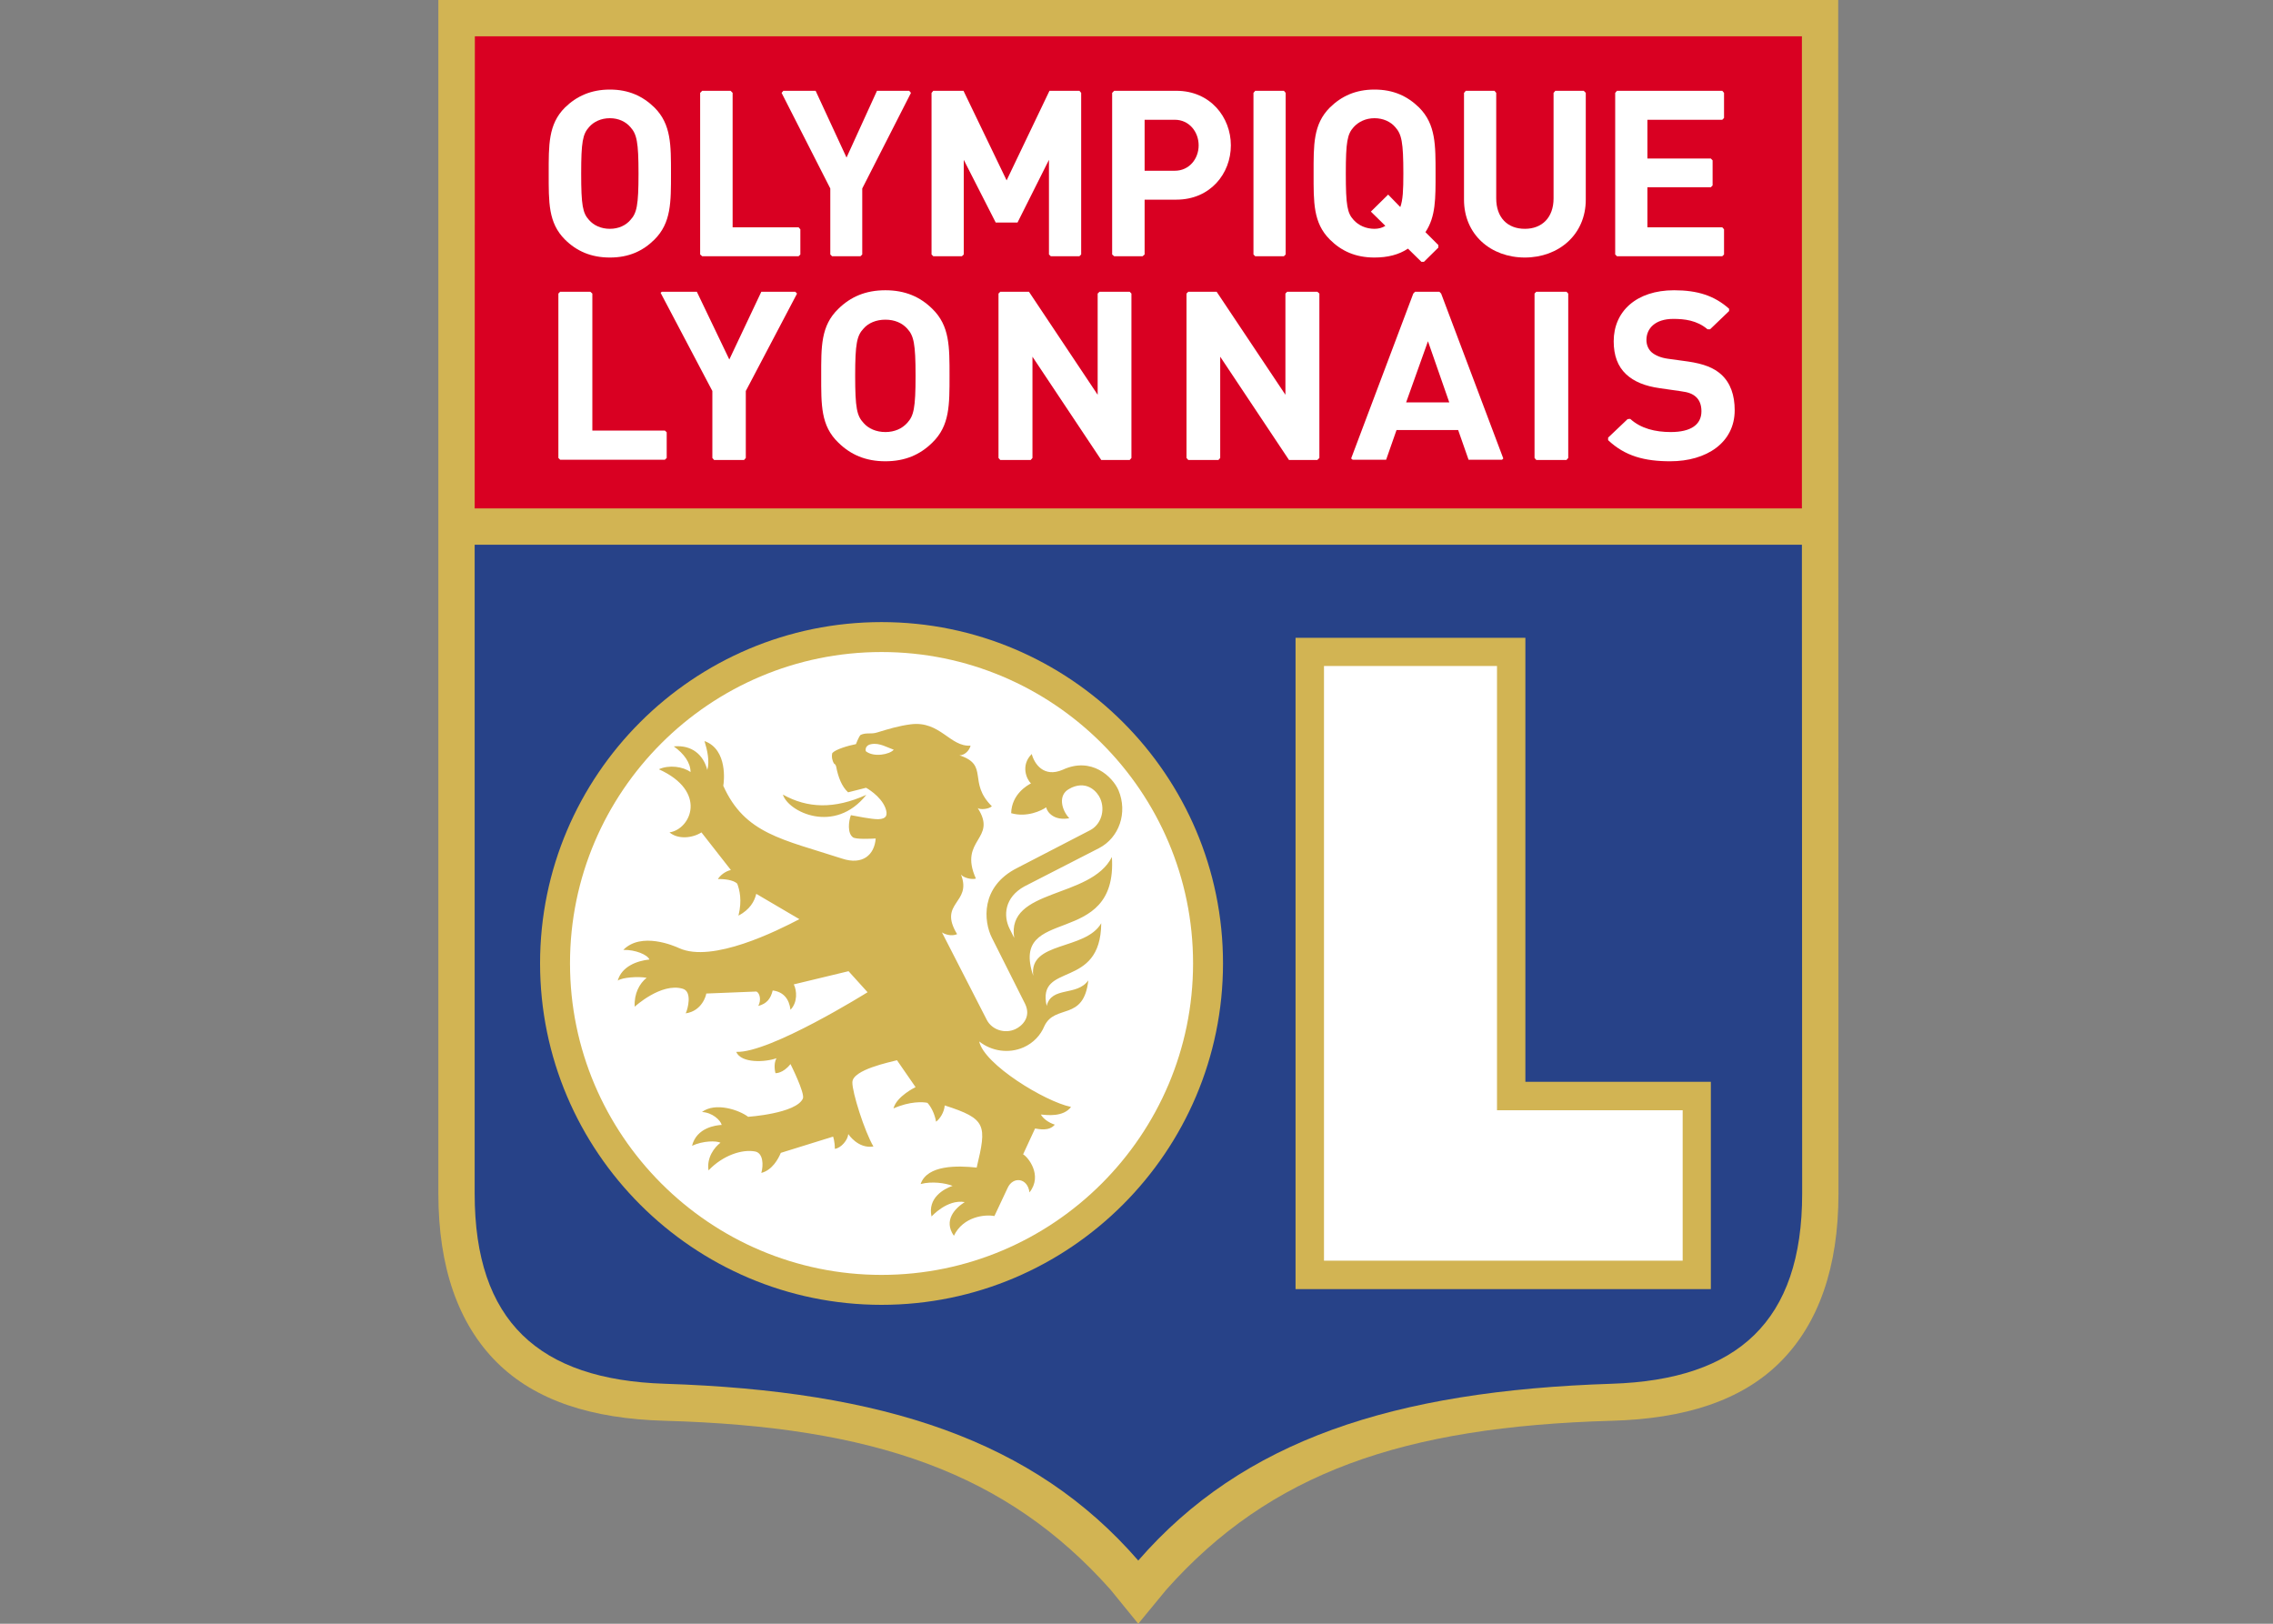 <?xml version="1.0" encoding="UTF-8"?>
<svg xmlns="http://www.w3.org/2000/svg" xmlns:xlink="http://www.w3.org/1999/xlink" width="35pt" height="25pt" viewBox="0 0 35 25" version="1.1">
<rect x="0" y="0" width="35" height="25" fill="#808080" stroke="none"/>
<defs>
<clipPath id="clip1">
  <path d="M 6.75 0 L 29 0 L 29 25 L 6.75 25 Z M 6.75 0 "/>
</clipPath>
</defs>
<g id="surface1">
<g clip-path="url(#clip1)" clip-rule="nonzero">
<path style=" stroke:none;fill-rule:nonzero;fill:rgb(82.353%,70.588%,32.549%);fill-opacity:1;" d="M 28.305 0 L 6.75 0 L 6.75 18.379 C 6.75 19.508 7.055 20.383 7.652 20.977 C 8.246 21.566 9.113 21.844 10.234 21.875 C 13.465 21.965 15.5 22.68 17.098 24.473 L 17.527 25 L 17.961 24.473 C 19.559 22.68 21.594 21.965 24.82 21.875 C 25.941 21.844 26.812 21.566 27.406 20.977 C 28.004 20.383 28.309 19.508 28.309 18.379 Z M 28.305 0 "/>
</g>
<path style=" stroke:none;fill-rule:nonzero;fill:rgb(15.294%,25.882%,53.333%);fill-opacity:1;" d="M 24.82 21.305 C 21.449 21.414 19.137 22.176 17.527 24.027 C 15.922 22.176 13.609 21.414 10.234 21.305 C 8.297 21.242 7.309 20.344 7.309 18.379 L 7.309 8.387 L 27.746 8.387 L 27.75 18.379 C 27.75 20.344 26.758 21.242 24.82 21.305 "/>
<path style=" stroke:none;fill-rule:nonzero;fill:rgb(85.098%,0%,13.333%);fill-opacity:1;" d="M 7.312 0.559 L 27.746 0.559 L 27.746 7.828 L 7.309 7.828 Z M 7.312 0.559 "/>
<path style=" stroke:none;fill-rule:nonzero;fill:rgb(82.353%,70.588%,32.549%);fill-opacity:1;" d="M 19.949 9.82 L 19.949 19.848 L 26.344 19.848 L 26.344 16.656 L 23.488 16.656 L 23.488 9.82 Z M 19.949 9.82 "/>
<path style=" stroke:none;fill-rule:nonzero;fill:rgb(100%,100%,100%);fill-opacity:1;" d="M 23.051 10.254 L 23.051 17.094 L 25.91 17.094 L 25.91 19.41 L 20.387 19.41 L 20.387 10.254 Z M 23.051 10.254 "/>
<path style=" stroke:none;fill-rule:nonzero;fill:rgb(82.353%,70.588%,32.549%);fill-opacity:1;" d="M 8.316 14.832 C 8.316 17.73 10.676 20.09 13.574 20.09 C 16.473 20.09 18.832 17.73 18.832 14.832 C 18.832 11.934 16.473 9.578 13.574 9.578 C 10.676 9.578 8.316 11.934 8.316 14.832 "/>
<path style=" stroke:none;fill-rule:nonzero;fill:rgb(100%,100%,100%);fill-opacity:1;" d="M 8.777 14.832 C 8.777 12.188 10.93 10.039 13.574 10.039 C 16.219 10.039 18.371 12.188 18.371 14.832 C 18.371 17.477 16.219 19.629 13.574 19.629 C 10.93 19.629 8.777 17.477 8.777 14.832 "/>
<path style=" stroke:none;fill-rule:nonzero;fill:rgb(82.353%,70.588%,32.549%);fill-opacity:1;" d="M 16.363 11.852 C 16.07 11.977 15.926 11.758 15.887 11.609 C 15.711 11.785 15.809 12 15.875 12.062 C 15.82 12.09 15.578 12.227 15.57 12.52 C 15.812 12.59 16.039 12.48 16.109 12.43 C 16.125 12.508 16.234 12.641 16.465 12.598 C 16.344 12.469 16.289 12.242 16.461 12.148 L 16.504 12.125 C 16.754 12.016 16.902 12.203 16.941 12.293 C 17.023 12.477 16.953 12.699 16.781 12.785 L 15.664 13.363 C 15.09 13.652 15.148 14.191 15.273 14.438 L 15.785 15.457 C 15.883 15.66 15.738 15.797 15.637 15.844 C 15.473 15.922 15.273 15.855 15.195 15.703 L 14.504 14.355 C 14.543 14.383 14.648 14.422 14.738 14.383 C 14.438 13.891 14.973 13.91 14.797 13.465 C 14.836 13.516 14.965 13.547 15.027 13.527 C 14.754 12.918 15.367 12.926 15.055 12.441 C 15.09 12.469 15.219 12.461 15.273 12.414 C 14.895 12.039 15.238 11.781 14.773 11.629 C 14.844 11.633 14.926 11.562 14.945 11.48 C 14.629 11.504 14.477 11.094 14.023 11.152 C 13.836 11.176 13.672 11.227 13.508 11.277 C 13.41 11.309 13.34 11.273 13.25 11.316 C 13.219 11.352 13.18 11.457 13.18 11.457 C 13.062 11.48 12.871 11.535 12.816 11.594 C 12.801 11.652 12.816 11.711 12.84 11.754 C 12.84 11.754 12.867 11.766 12.875 11.801 C 12.906 11.965 12.961 12.109 13.059 12.199 L 13.336 12.129 C 13.336 12.129 13.559 12.25 13.633 12.438 C 13.672 12.543 13.656 12.609 13.523 12.613 C 13.41 12.613 13.191 12.566 13.102 12.551 C 13.066 12.648 13.047 12.828 13.133 12.891 C 13.176 12.926 13.414 12.914 13.484 12.91 C 13.465 13.164 13.281 13.324 12.965 13.219 C 12.051 12.922 11.469 12.84 11.137 12.098 C 11.148 12.047 11.211 11.539 10.848 11.41 C 10.891 11.551 10.93 11.719 10.891 11.855 C 10.832 11.621 10.652 11.465 10.375 11.492 C 10.535 11.605 10.633 11.746 10.633 11.887 C 10.516 11.801 10.301 11.773 10.145 11.844 C 10.898 12.184 10.641 12.766 10.309 12.816 C 10.445 12.93 10.668 12.902 10.801 12.816 L 11.254 13.395 C 11.168 13.414 11.086 13.48 11.055 13.535 C 11.145 13.531 11.293 13.547 11.352 13.605 C 11.387 13.699 11.43 13.859 11.371 14.098 C 11.547 14.004 11.617 13.879 11.645 13.762 L 12.309 14.152 C 11.973 14.328 10.969 14.832 10.457 14.598 C 10.379 14.562 9.875 14.344 9.598 14.625 C 9.785 14.621 9.969 14.699 10 14.773 C 9.809 14.793 9.574 14.879 9.512 15.098 C 9.586 15.047 9.832 15.031 9.957 15.055 C 9.848 15.141 9.762 15.297 9.773 15.5 C 9.773 15.5 10.18 15.125 10.512 15.223 C 10.664 15.266 10.59 15.539 10.559 15.602 C 10.812 15.566 10.875 15.32 10.875 15.297 L 11.648 15.266 C 11.703 15.293 11.723 15.402 11.676 15.488 C 11.809 15.453 11.867 15.375 11.898 15.25 C 12.062 15.27 12.152 15.379 12.172 15.547 C 12.285 15.43 12.27 15.25 12.223 15.156 L 13.066 14.953 L 13.359 15.277 C 13.359 15.277 11.852 16.219 11.336 16.195 C 11.414 16.375 11.785 16.355 11.957 16.293 C 11.902 16.387 11.941 16.523 11.941 16.523 C 11.941 16.523 12.055 16.531 12.172 16.383 C 12.172 16.383 12.398 16.832 12.363 16.914 C 12.258 17.145 11.52 17.195 11.52 17.195 C 11.383 17.09 11.016 16.965 10.809 17.121 C 10.969 17.129 11.094 17.246 11.113 17.32 C 11.027 17.324 10.727 17.359 10.656 17.641 C 10.828 17.562 11.031 17.562 11.094 17.594 C 11 17.664 10.879 17.824 10.91 18.02 C 11.129 17.789 11.43 17.688 11.633 17.73 C 11.75 17.758 11.758 17.934 11.723 18.059 C 11.891 18.016 11.984 17.844 12.023 17.75 L 12.828 17.5 C 12.828 17.5 12.855 17.57 12.855 17.688 C 12.953 17.676 13.055 17.551 13.062 17.461 C 13.062 17.461 13.211 17.691 13.449 17.652 C 13.312 17.418 13.121 16.816 13.125 16.664 C 13.125 16.469 13.711 16.352 13.812 16.324 L 14.098 16.738 C 14.098 16.738 13.805 16.879 13.758 17.066 C 14.012 16.953 14.215 16.965 14.281 16.98 C 14.336 17.039 14.391 17.145 14.414 17.27 C 14.469 17.23 14.539 17.129 14.547 17.02 C 15.195 17.227 15.195 17.324 15.039 17.977 C 14.746 17.945 14.277 17.934 14.176 18.23 C 14.352 18.184 14.555 18.215 14.668 18.258 C 14.531 18.305 14.281 18.445 14.344 18.73 C 14.344 18.73 14.582 18.461 14.855 18.508 C 14.707 18.602 14.523 18.789 14.688 19.027 C 14.832 18.727 15.172 18.695 15.312 18.723 L 15.516 18.289 C 15.598 18.109 15.824 18.133 15.852 18.359 C 16.062 18.094 15.824 17.809 15.754 17.773 L 15.938 17.375 C 16 17.383 16.152 17.422 16.242 17.316 C 16.148 17.285 16.066 17.227 16.027 17.16 C 16.121 17.168 16.371 17.203 16.492 17.043 C 16.09 16.961 15.152 16.387 15.078 16.035 C 15.266 16.184 15.531 16.227 15.762 16.125 C 15.91 16.059 16.023 15.941 16.082 15.797 C 16.246 15.453 16.688 15.73 16.758 15.094 C 16.582 15.344 16.191 15.18 16.117 15.488 C 15.961 14.801 16.949 15.25 16.957 14.215 C 16.711 14.637 15.84 14.488 15.91 15.023 C 15.535 13.914 17.215 14.633 17.121 13.195 C 16.793 13.844 15.492 13.672 15.617 14.441 L 15.547 14.301 C 15.445 14.098 15.469 13.816 15.773 13.648 L 16.922 13.059 C 17.234 12.898 17.367 12.512 17.223 12.168 C 17.133 11.961 16.809 11.645 16.363 11.852 M 13.332 11.566 C 13.332 11.566 13.305 11.477 13.418 11.457 C 13.543 11.434 13.66 11.508 13.762 11.543 C 13.699 11.617 13.453 11.664 13.332 11.566 M 13.34 12.238 C 12.844 12.461 12.434 12.445 12.055 12.234 C 12.137 12.5 12.852 12.852 13.34 12.238 "/>
<path style=" stroke:none;fill-rule:nonzero;fill:rgb(100%,100%,100%);fill-opacity:1;" d="M 14.355 6.816 C 14.168 7 13.938 7.102 13.633 7.102 C 13.328 7.102 13.098 7 12.91 6.816 C 12.637 6.555 12.645 6.234 12.645 5.785 C 12.645 5.34 12.637 5.016 12.91 4.754 C 13.098 4.57 13.328 4.469 13.633 4.469 C 13.938 4.469 14.168 4.57 14.355 4.754 C 14.625 5.016 14.621 5.34 14.621 5.785 C 14.621 6.234 14.625 6.555 14.355 6.816 M 13.969 5.059 C 13.891 4.973 13.777 4.922 13.633 4.922 C 13.492 4.922 13.371 4.973 13.297 5.059 C 13.195 5.168 13.168 5.289 13.168 5.785 C 13.168 6.285 13.195 6.402 13.297 6.512 C 13.371 6.598 13.492 6.652 13.633 6.652 C 13.777 6.652 13.891 6.598 13.969 6.512 C 14.07 6.402 14.098 6.285 14.098 5.785 C 14.098 5.289 14.07 5.168 13.969 5.059 "/>
<path style=" stroke:none;fill-rule:nonzero;fill:rgb(100%,100%,100%);fill-opacity:1;" d="M 10.238 6.629 L 9.121 6.629 L 9.121 4.52 L 9.09 4.492 L 8.625 4.492 L 8.598 4.52 L 8.598 7.051 L 8.625 7.078 L 10.238 7.078 L 10.266 7.051 L 10.266 6.656 Z M 10.238 6.629 "/>
<path style=" stroke:none;fill-rule:nonzero;fill:rgb(100%,100%,100%);fill-opacity:1;" d="M 12.246 4.492 L 11.723 4.492 L 11.23 5.535 L 10.73 4.492 L 10.191 4.492 L 10.172 4.508 L 10.969 6.02 L 10.969 7.051 L 10.996 7.082 L 11.457 7.082 L 11.484 7.051 L 11.484 6.02 L 12.273 4.52 Z M 12.246 4.492 "/>
<path style=" stroke:none;fill-rule:nonzero;fill:rgb(100%,100%,100%);fill-opacity:1;" d="M 16.93 4.492 L 16.902 4.52 L 16.902 6.078 L 15.844 4.492 L 15.402 4.492 L 15.375 4.52 L 15.375 7.051 L 15.402 7.082 L 15.871 7.082 L 15.898 7.051 L 15.898 5.492 L 16.957 7.082 L 17.395 7.082 L 17.422 7.051 L 17.422 4.52 L 17.395 4.492 Z M 16.93 4.492 "/>
<path style=" stroke:none;fill-rule:nonzero;fill:rgb(100%,100%,100%);fill-opacity:1;" d="M 22.191 4.52 L 22.164 4.492 L 21.789 4.492 L 21.762 4.52 L 20.805 7.059 L 20.828 7.078 L 21.344 7.078 L 21.504 6.621 L 22.453 6.621 L 22.613 7.078 L 23.129 7.078 L 23.148 7.059 Z M 21.652 6.195 L 21.988 5.254 L 22.316 6.195 Z M 21.652 6.195 "/>
<path style=" stroke:none;fill-rule:nonzero;fill:rgb(100%,100%,100%);fill-opacity:1;" d="M 23.656 4.492 L 23.629 4.52 L 23.629 7.051 L 23.656 7.082 L 24.121 7.082 L 24.148 7.051 L 24.148 4.52 L 24.121 4.492 Z M 23.656 4.492 "/>
<path style=" stroke:none;fill-rule:nonzero;fill:rgb(100%,100%,100%);fill-opacity:1;" d="M 19.82 4.492 L 19.793 4.52 L 19.793 6.078 L 18.734 4.492 L 18.297 4.492 L 18.27 4.52 L 18.27 7.051 L 18.297 7.082 L 18.762 7.082 L 18.789 7.051 L 18.789 5.492 L 19.848 7.082 L 20.285 7.082 L 20.316 7.051 L 20.316 4.52 L 20.285 4.492 Z M 19.82 4.492 "/>
<path style=" stroke:none;fill-rule:nonzero;fill:rgb(100%,100%,100%);fill-opacity:1;" d="M 26.504 5.766 C 26.391 5.664 26.238 5.602 25.992 5.566 L 25.68 5.523 C 25.57 5.508 25.484 5.469 25.43 5.422 C 25.375 5.371 25.352 5.301 25.352 5.234 C 25.352 5.059 25.484 4.91 25.766 4.91 C 25.934 4.91 26.129 4.93 26.293 5.07 L 26.332 5.07 L 26.625 4.789 L 26.625 4.754 C 26.398 4.551 26.137 4.469 25.777 4.469 C 25.199 4.469 24.848 4.793 24.848 5.254 C 24.848 5.473 24.91 5.641 25.039 5.762 C 25.16 5.875 25.328 5.945 25.559 5.977 L 25.879 6.023 C 26.004 6.039 26.066 6.066 26.117 6.113 C 26.172 6.164 26.199 6.238 26.199 6.332 C 26.199 6.539 26.035 6.652 25.727 6.652 C 25.488 6.652 25.266 6.598 25.102 6.449 L 25.062 6.453 L 24.762 6.738 L 24.762 6.777 C 25.023 7.023 25.324 7.102 25.719 7.102 C 26.277 7.102 26.711 6.816 26.711 6.316 C 26.711 6.086 26.648 5.898 26.504 5.766 "/>
<path style=" stroke:none;fill-rule:nonzero;fill:rgb(100%,100%,100%);fill-opacity:1;" d="M 10.078 3.688 C 9.898 3.867 9.68 3.965 9.391 3.965 C 9.102 3.965 8.879 3.867 8.699 3.688 C 8.441 3.43 8.449 3.113 8.449 2.672 C 8.449 2.234 8.441 1.914 8.699 1.656 C 8.879 1.48 9.102 1.379 9.391 1.379 C 9.68 1.379 9.898 1.48 10.078 1.656 C 10.336 1.914 10.332 2.234 10.332 2.672 C 10.332 3.113 10.336 3.43 10.078 3.688 M 9.707 1.957 C 9.637 1.875 9.527 1.82 9.391 1.82 C 9.254 1.82 9.141 1.875 9.07 1.957 C 8.973 2.066 8.949 2.184 8.949 2.672 C 8.949 3.164 8.973 3.281 9.07 3.387 C 9.141 3.469 9.254 3.523 9.391 3.523 C 9.527 3.523 9.637 3.469 9.707 3.387 C 9.805 3.281 9.832 3.164 9.832 2.672 C 9.832 2.184 9.805 2.066 9.707 1.957 "/>
<path style=" stroke:none;fill-rule:nonzero;fill:rgb(100%,100%,100%);fill-opacity:1;" d="M 22.148 3.773 L 21.949 3.574 C 22.109 3.336 22.105 3.055 22.105 2.672 C 22.105 2.234 22.109 1.914 21.852 1.656 C 21.672 1.48 21.457 1.379 21.164 1.379 C 20.875 1.379 20.656 1.48 20.477 1.656 C 20.219 1.914 20.227 2.234 20.227 2.672 C 20.227 3.113 20.219 3.43 20.477 3.688 C 20.656 3.867 20.875 3.965 21.164 3.965 C 21.367 3.965 21.539 3.922 21.68 3.828 L 21.887 4.031 L 21.926 4.031 L 22.148 3.812 Z M 21.562 3.188 L 21.375 2.996 L 21.109 3.258 L 21.332 3.477 C 21.285 3.508 21.227 3.523 21.164 3.523 C 21.031 3.523 20.918 3.469 20.844 3.387 C 20.746 3.281 20.723 3.164 20.723 2.672 C 20.723 2.184 20.746 2.066 20.844 1.957 C 20.918 1.875 21.031 1.82 21.164 1.82 C 21.301 1.82 21.414 1.875 21.484 1.957 C 21.582 2.066 21.609 2.184 21.609 2.672 C 21.609 2.93 21.602 3.078 21.562 3.188 "/>
<path style=" stroke:none;fill-rule:nonzero;fill:rgb(100%,100%,100%);fill-opacity:1;" d="M 12.297 3.5 L 11.281 3.5 L 11.281 1.43 L 11.25 1.398 L 10.812 1.398 L 10.781 1.43 L 10.781 3.918 L 10.812 3.945 L 12.297 3.945 L 12.324 3.918 L 12.324 3.531 Z M 12.297 3.5 "/>
<path style=" stroke:none;fill-rule:nonzero;fill:rgb(100%,100%,100%);fill-opacity:1;" d="M 14 1.398 L 13.504 1.398 L 13.035 2.426 L 12.559 1.398 L 12.062 1.398 L 12.035 1.43 L 12.785 2.902 L 12.785 3.918 L 12.812 3.945 L 13.25 3.945 L 13.277 3.918 L 13.277 2.902 L 14.027 1.43 Z M 14 1.398 "/>
<path style=" stroke:none;fill-rule:nonzero;fill:rgb(100%,100%,100%);fill-opacity:1;" d="M 16.16 1.398 L 15.5 2.777 L 14.836 1.398 L 14.371 1.398 L 14.344 1.43 L 14.344 3.918 L 14.371 3.945 L 14.812 3.945 L 14.84 3.918 L 14.84 2.461 L 15.332 3.426 L 15.668 3.426 L 16.152 2.461 L 16.152 3.918 L 16.18 3.945 L 16.621 3.945 L 16.648 3.918 L 16.648 1.43 L 16.621 1.398 Z M 16.16 1.398 "/>
<path style=" stroke:none;fill-rule:nonzero;fill:rgb(100%,100%,100%);fill-opacity:1;" d="M 19.77 1.398 L 19.328 1.398 L 19.301 1.43 L 19.301 3.918 L 19.328 3.945 L 19.77 3.945 L 19.797 3.918 L 19.797 1.43 Z M 19.77 1.398 "/>
<path style=" stroke:none;fill-rule:nonzero;fill:rgb(100%,100%,100%);fill-opacity:1;" d="M 23.949 1.398 L 23.922 1.43 L 23.922 3.055 C 23.922 3.348 23.746 3.523 23.48 3.523 C 23.211 3.523 23.039 3.348 23.039 3.055 L 23.039 1.43 L 23.012 1.398 L 22.57 1.398 L 22.543 1.43 L 22.543 3.074 C 22.543 3.613 22.957 3.965 23.48 3.965 C 24 3.965 24.418 3.613 24.418 3.074 L 24.418 1.43 L 24.387 1.398 Z M 23.949 1.398 "/>
<path style=" stroke:none;fill-rule:nonzero;fill:rgb(100%,100%,100%);fill-opacity:1;" d="M 25.367 3.5 L 25.367 2.883 L 26.344 2.883 L 26.371 2.855 L 26.371 2.469 L 26.344 2.441 L 25.367 2.441 L 25.367 1.844 L 26.52 1.844 L 26.547 1.816 L 26.547 1.43 L 26.52 1.398 L 24.898 1.398 L 24.871 1.43 L 24.871 3.918 L 24.898 3.945 L 26.52 3.945 L 26.547 3.918 L 26.547 3.531 L 26.52 3.5 Z M 25.367 3.5 "/>
<path style=" stroke:none;fill-rule:nonzero;fill:rgb(100%,100%,100%);fill-opacity:1;" d="M 18.113 1.398 L 17.156 1.398 L 17.125 1.43 L 17.125 3.918 L 17.156 3.945 L 17.594 3.945 L 17.625 3.918 L 17.625 3.074 L 18.113 3.074 C 18.637 3.074 18.953 2.672 18.953 2.238 C 18.953 1.805 18.637 1.398 18.113 1.398 M 18.09 2.629 L 17.625 2.629 L 17.625 1.844 L 18.09 1.844 C 18.312 1.844 18.457 2.031 18.457 2.238 C 18.457 2.445 18.312 2.629 18.09 2.629 "/>
</g>
</svg>

